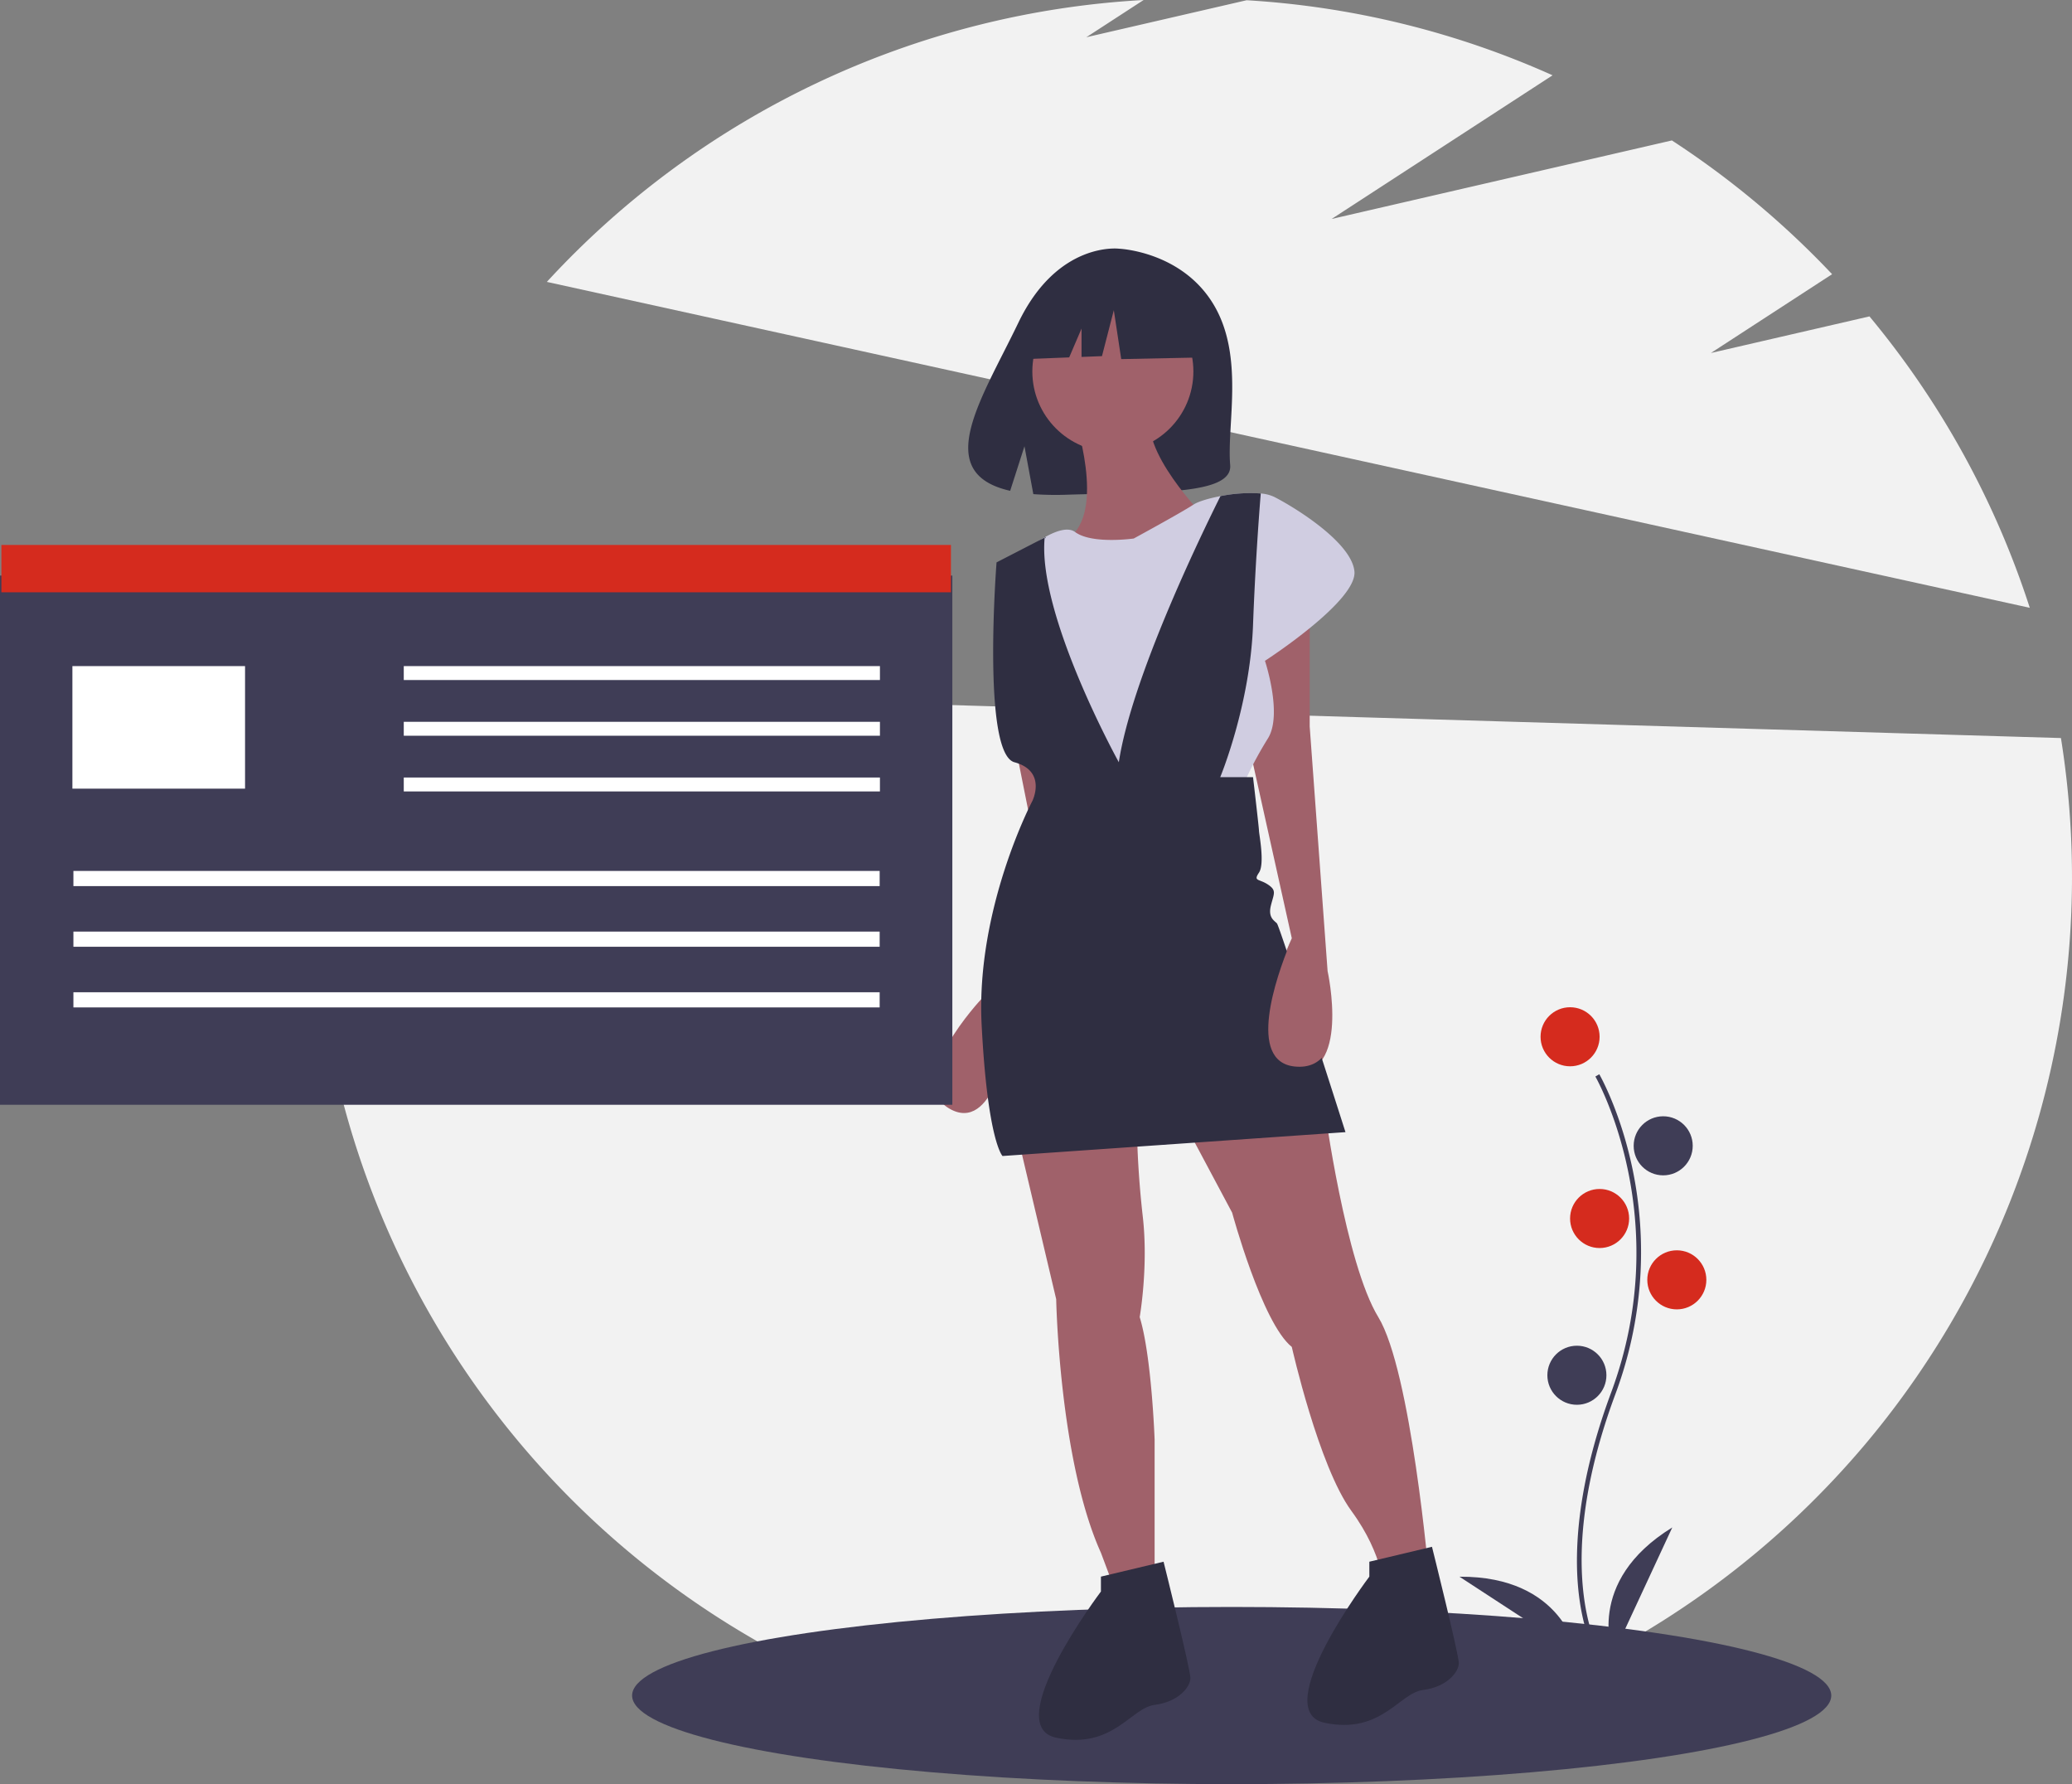 <svg id="bb877b2d-938e-4754-9097-83e1ea8b5049" data-name="Layer 1" xmlns="http://www.w3.org/2000/svg" width="912.323" height="785.393" viewBox="0 0 912.323 785.393"><rect x="0" y="0" width="912.323" height="785.393" fill="#808080" stroke="none"/><title>short_bio</title><path d="M966.98,196.584l-69.818,16.112,53.368-34.689A388.924,388.924,0,0,0,879.987,119.121L730.161,153.696l97.298-63.244a384.844,384.844,0,0,0-134.714-33.045l-70.584,16.289L647.381,57.304A385.952,385.952,0,0,0,384.621,181.396l652.95,143.47A386.235,386.235,0,0,0,966.98,196.584Z" transform="translate(-143.839 -57.304)" fill="#f2f2f2"/><path d="M1051.291,382.196l-759.96-22.58q-2.985,13.425-5.01,27.21a390.766,390.766,0,0,0,2.04,126.2q3.03,16.77,7.48,33a387.081,387.081,0,0,0,641.15,177.02,390.238,390.238,0,0,0,28.11-29.96,387.7,387.7,0,0,0,86.19-310.89Z" transform="translate(-143.839 -57.304)" fill="#f2f2f2"/><ellipse cx="542.323" cy="746.393" rx="264" ry="39" fill="#3f3d56"/><path d="M678.323,191.575c-14.018-23.685-41.75-24.789-41.75-24.789s-27.024-3.456-44.359,32.617c-16.158,33.623-38.459,66.087-3.59,73.958l6.298-19.603,3.9,21.062a136.429,136.429,0,0,0,14.919.255c37.341-1.206,72.903.353,71.758-13.047C683.976,244.215,691.81,214.365,678.323,191.575Z" transform="translate(-143.839 -57.304)" fill="#2f2e41"/><path d="M720.511,316.684V377.09l7.879,107.68s10.505,47.274-15.758,44.648,0-59.092,0-59.092l-18.384-82.729,5.253-56.466Z" transform="translate(-143.839 -57.304)" fill="#a0616a"/><path d="M590.507,383.656l7.879,39.395-22.464,74.062s-34.002,36.244-14.304,48.062,26.263-30.203,26.263-30.203l28.89-89.295-10.505-44.648Z" transform="translate(-143.839 -57.304)" fill="#a0616a"/><path d="M591.821,556.994l17.071,72.224s1.313,70.911,19.697,111.619l3.939,10.505,19.697-2.626v-57.779s-1.313-36.769-6.566-53.84c0,0,3.939-22.324,1.313-44.648a420.315,420.315,0,0,1-2.626-43.334Z" transform="translate(-143.839 -57.304)" fill="#a0616a"/><path d="M665.358,551.741l21.011,39.395s13.132,48.587,26.263,59.092c0,0,11.818,52.527,26.263,72.224S753.34,757.908,753.34,757.908l19.697-6.566s-7.879-90.608-22.324-114.245-23.637-91.922-23.637-91.922Z" transform="translate(-143.839 -57.304)" fill="#a0616a"/><circle cx="490.003" cy="163.52" r="35.455" fill="#a0616a"/><path d="M616.771,240.521s14.445,42.021-2.626,53.84,27.576,19.697,39.395,11.818S674.55,285.168,674.55,285.168s-30.203-30.203-23.637-47.274Z" transform="translate(-143.839 -57.304)" fill="#a0616a"/><path d="M700.813,348.2s7.879,23.637,1.313,34.142a168.556,168.556,0,0,0-9.31,17.071c-.788,1.668-1.195,2.626-1.195,2.626l-89.295,2.626L590.507,303.553a85.572,85.572,0,0,1,13.329-9.731c5.016-2.836,10.269-4.622,13.394-2.311,7.419,5.476,25.804,2.85,25.804,2.85s21.011-11.425,26.263-14.904c2.022-1.339,6.605-2.758,11.924-3.756a66.274,66.274,0,0,1,17.741-1.169,17.123,17.123,0,0,1,5.791,1.445c7.879,3.939,34.142,19.697,35.455,32.829S700.813,348.2,700.813,348.2Z" transform="translate(-143.839 -57.304)" fill="#d0cde1"/><path d="M736.269,555.681,585.255,566.186s-6.566-6.566-9.192-57.779,22.324-98.487,22.324-98.487,6.566-13.132-7.879-17.071-7.879-87.982-7.879-87.982L604.296,293.704c-.552,1.865-.263-2.022-.46.118-3.388,33.959,32.632,99.026,32.632,99.026,5.581-36.808,35.784-99.183,44.753-117.148a66.274,66.274,0,0,1,17.741-1.169c-.84,10.44-2.456,32.488-3.401,57.911-1.313,35.455-14.445,66.971-14.445,66.971H695.561s2.626,22.324,2.626,23.637,2.626,14.445,0,18.384,0,2.626,3.939,5.253,2.626,3.939,1.313,9.192,1.313,6.566,2.626,7.879S736.269,555.681,736.269,555.681Z" transform="translate(-143.839 -57.304)" fill="#2f2e41"/><path d="M656.166,744.776l-27.576,6.566v6.566s-44.648,59.092-19.697,64.345,32.829-13.132,43.334-14.445,15.758-7.879,15.758-11.818S656.166,744.776,656.166,744.776Z" transform="translate(-143.839 -57.304)" fill="#2f2e41"/><path d="M774.351,738.211l-27.576,6.566v6.566s-44.648,59.092-19.697,64.345,32.829-13.132,43.334-14.445,15.758-7.879,15.758-11.818S774.351,738.211,774.351,738.211Z" transform="translate(-143.839 -57.304)" fill="#2f2e41"/><path d="M713.945,526.791c6.456.646,10.682-1.733,13.397-5.675-5.354-16.62-11.62-35.941-15.695-48.072C705.87,487.186,692.664,524.663,713.945,526.791Z" transform="translate(-143.839 -57.304)" fill="#a0616a"/><path d="M668.186,189.292l-27.398-14.352-17.19,2.667a30.731,30.731,0,0,0-25.26,23.581l-3.214,14.197,19.487-.75,5.444-12.702v12.493l8.992-.346,5.219-20.223,3.262,21.527,31.965-.652Z" transform="translate(-143.839 -57.304)" fill="#2f2e41"/><path d="M846.308,785.218c-.229-.375-5.641-9.41-7.517-28.172-1.721-17.213-.614-46.227,14.433-86.698,28.506-76.671-6.569-138.533-6.928-139.149l1.73-1.004c.091.156,9.142,15.929,14.488,41.044a179.061,179.061,0,0,1-7.416,99.807c-28.457,76.54-7.301,112.773-7.084,113.131Z" transform="translate(-143.839 -57.304)" fill="#3f3d56"/><circle cx="691.323" cy="456.393" r="13" fill="#D52B1E"/><circle cx="732.323" cy="504.393" r="13" fill="#3f3d56"/><circle cx="704.323" cy="536.393" r="13" fill="#D52B1E"/><circle cx="738.323" cy="563.393" r="13" fill="#D52B1E"/><circle cx="694.323" cy="605.393" r="13" fill="#3f3d56"/><path d="M854.161,785.696s-13-32,26-56Z" transform="translate(-143.839 -57.304)" fill="#3f3d56"/><path d="M838.173,785.116s-5.916-34.029-51.709-33.738Z" transform="translate(-143.839 -57.304)" fill="#3f3d56"/><rect y="253.374" width="419.323" height="232.957" fill="#3f3d56"/><rect x="0.613" y="239.887" width="418.097" height="20.844" fill="#D52B1E"/><rect x="31.878" y="293.222" width="76.018" height="53.948" fill="#fff"/><rect x="177.783" y="293.222" width="209.661" height="6.13" fill="#fff"/><rect x="177.783" y="317.744" width="209.661" height="6.13" fill="#fff"/><rect x="177.783" y="342.266" width="209.661" height="6.13" fill="#fff"/><rect x="32.323" y="383.393" width="355" height="6.675" fill="#fff"/><rect x="32.323" y="410.094" width="355" height="6.675" fill="#fff"/><rect x="32.323" y="436.796" width="355" height="6.675" fill="#fff"/></svg>
